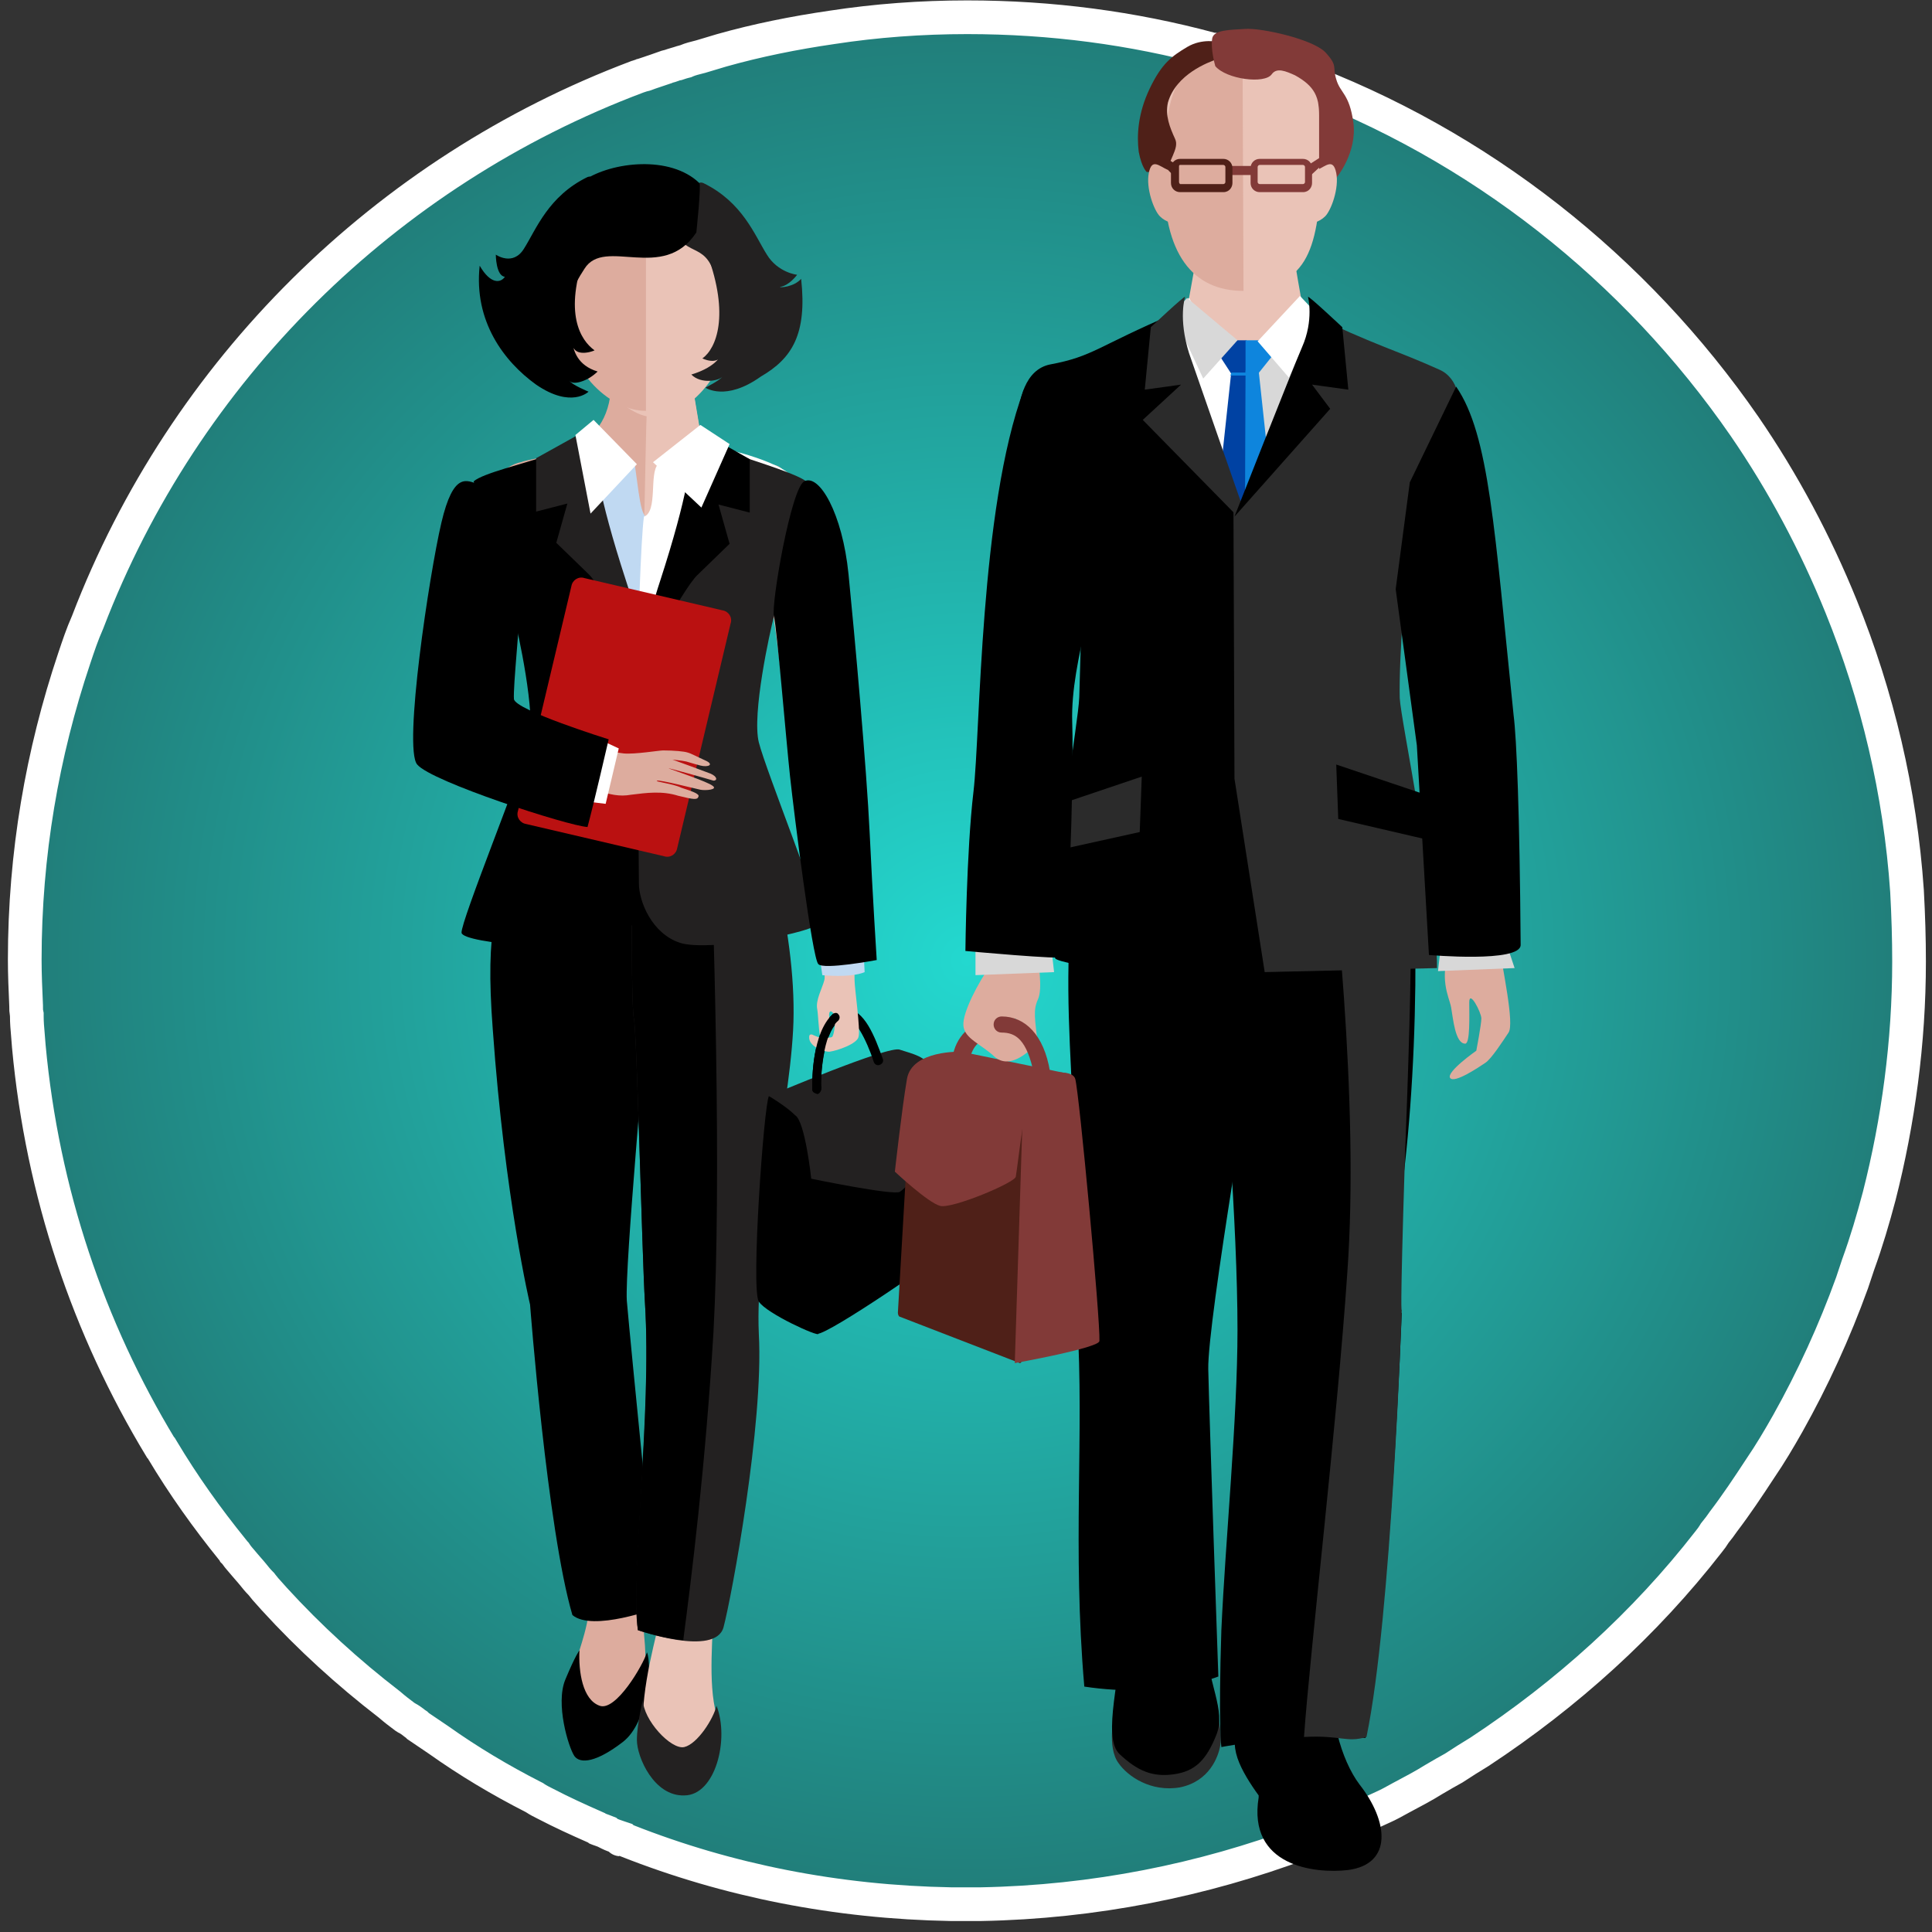 <svg width="172" height="172" viewBox="0 0 172 172" fill="none" xmlns="http://www.w3.org/2000/svg">
<rect x="0" y="0" width="172" height="172" fill="#333333" stroke="none"/>
<path d="M165.443 112.532L165.436 112.551L165.429 112.57L165.153 113.398L164.883 114.209C163.316 118.541 161.388 122.754 159.161 126.724C158.371 128.12 157.596 129.428 156.71 130.727L156.702 130.739L156.694 130.751C155.652 132.344 154.572 133.962 153.44 135.45L153.412 135.487L153.386 135.526C153.181 135.832 152.975 136.092 152.726 136.402L152.663 136.481L152.611 136.568C152.477 136.79 152.341 136.975 152.112 137.261L152.105 137.27L152.099 137.278C146.44 144.556 139.51 150.823 131.724 155.952C130.954 156.425 130.158 156.915 129.416 157.408C128.881 157.705 128.324 158.015 127.706 158.385L127.694 158.392L127.682 158.399C126.754 158.979 125.758 159.507 124.706 160.063L124.692 160.071L124.679 160.078C124.115 160.391 123.621 160.664 123.14 160.877L123.128 160.883L123.115 160.889C122.822 161.026 122.519 161.163 122.213 161.302C121.622 161.57 121.017 161.844 120.439 162.134C120.352 162.177 120.247 162.224 120.101 162.288L120.087 162.295C119.97 162.346 119.825 162.411 119.684 162.48C119.499 162.559 119.298 162.639 119.079 162.727L119.071 162.73C118.846 162.819 118.602 162.917 118.369 163.017C118.174 163.1 117.962 163.185 117.728 163.279L117.719 163.282C117.495 163.372 117.25 163.47 117.019 163.569L116.892 163.623L116.778 163.699C116.774 163.702 116.754 163.713 116.697 163.739C116.652 163.76 116.63 163.769 116.572 163.795C116.358 163.843 116.202 163.921 116.141 163.951C116.092 163.975 116.036 164.006 115.976 164.042C107.097 167.376 97.389 169.34 87.326 169.522H86.111H86.109H86.106H86.104H86.102H86.1H86.098H86.096H86.094H86.091H86.089H86.087H86.085H86.083H86.081H86.079H86.076H86.074H86.072H86.07H86.068H86.066H86.063H86.061H86.059H86.057H86.055H86.053H86.05H86.048H86.046H86.044H86.042H86.04H86.037H86.035H86.033H86.031H86.029H86.027H86.025H86.022H86.02H86.018H86.016H86.014H86.012H86.009H86.007H86.005H86.003H86.001H85.999H85.996H85.994H85.992H85.99H85.988H85.986H85.984H85.981H85.979H85.977H85.975H85.973H85.971H85.968H85.966H85.964H85.962H85.96H85.958H85.955H85.953H85.951H85.949H85.947H85.945H85.942H85.94H85.938H85.936H85.934H85.932H85.93H85.927H85.925H85.923H85.921H85.919H85.917H85.914H85.912H85.91H85.908H85.906H85.904H85.901H85.899H85.897H85.895H85.893H85.891H85.888H85.886H85.884H85.882H85.88H85.878H85.876H85.873H85.871H85.869H85.867H85.865H85.863H85.861H85.858H85.856H85.854H85.852H85.85H85.847H85.845H85.843H85.841H85.839H85.837H85.835H85.832H85.83H85.828H85.826H85.824H85.822H85.82H85.817H85.815H85.813H85.811H85.809H85.806H85.804H85.802H85.8H85.798H85.796H85.793H85.791H85.789H85.787H85.785H85.783H85.781H85.778H85.776H85.774H85.772H85.77H85.768H85.766H85.763H85.761H85.759H85.757H85.755H85.752H85.75H85.748H85.746H85.744H85.742H85.74H85.737H85.735H85.733H85.731H85.729H85.727H85.725H85.722H85.72H85.718H85.716H85.714H85.712H85.709H85.707H85.705H85.703H85.701H85.699H85.696H85.694H85.692H85.69H85.688H85.686H85.683H85.681H85.679H85.677H85.675H85.673H85.671H85.668H85.666H85.664H85.662H85.66H85.658H85.655H85.653H85.651H85.649H85.647H85.645H85.642H85.64H85.638H85.636H85.634H85.632H85.629H85.627H85.625H85.623H85.621H85.619H85.617H85.614H85.612H85.61H85.608H85.606H85.604H85.601H85.599H85.597H85.595H85.593H85.591H85.588H85.586H85.584H85.582H85.58H85.578H85.576H85.573H85.571H85.569H85.567H85.565H85.563H85.56H85.558H85.556H85.554H85.552H85.55H85.547H85.545H85.543H85.541H85.539H85.537H85.534H85.532H85.53H85.528H85.526H85.524H85.522H85.519H85.517H85.515H85.513H85.511H85.509H85.506H85.504H85.502H85.5H85.498H85.496H85.493H85.491H85.489H85.487H85.485H85.483H85.481H85.478H85.476H85.474H85.472H85.47H85.468H85.465H85.463H85.461H85.459H85.457H85.455H85.453H85.45H85.448H85.446H85.444H85.442H85.439H85.437H85.435H85.433H85.431H85.429H85.427H85.424H85.422H85.42H85.418H85.416H85.414H85.412H85.409H85.407H85.405H85.403H85.401H85.398H85.396H85.394H85.392H85.39H85.388H85.386H85.383H85.381H85.379H85.377H85.375H85.373H85.371H85.368H85.366H85.364H85.362H85.36H85.358H85.355H85.353H85.351H85.349H85.347H85.345H85.342H85.34H85.338H85.336H85.334H85.332H85.329H85.327H85.325H85.323H85.321H85.319H85.317H85.314H85.312H85.31H85.308H85.306H85.303H85.301H85.299H85.297H85.295H85.293H85.291H85.288H85.286H85.284H85.282H85.28H85.278H85.275H85.273H85.271H85.269H85.267H85.265H85.263H85.26H85.258H85.256H85.254H85.252H85.25H85.247H85.245H85.243H85.241H85.239H85.237H85.234H85.232H85.23H85.228H85.226H85.224H85.222H85.219H85.217H85.215H85.213H85.211H85.209H85.206H85.204H85.202H85.2H85.198H85.196H85.193H85.191H85.189H85.187H85.185H85.183H85.18H85.178H85.176H85.174H85.172H85.17H85.168H85.165H85.163H85.161H85.159H85.157H85.155H85.152H85.15H85.148H85.146H85.144H85.142H85.139H85.137H85.135H85.133H85.131H85.129H85.126H85.124H85.122H85.12H85.118H85.116H85.114H85.111H85.109H85.107H85.105H85.103H85.101H85.099H85.096H85.094H85.092H85.09H85.088H85.085H85.083H85.081H85.079H85.077H85.075H85.073H85.07H85.068H85.066H85.064H85.062H85.06H85.057H85.055H85.053H85.051H85.049H85.047H85.044H85.042H85.04H85.038H85.036H85.034H85.031H85.029H85.027H85.025H85.023H85.021H85.019H85.016H85.014H85.012H85.01H85.008H85.006H85.005H85.004H85.004H85.003H85.002H85.001H85.001H85H84.999H84.999H84.998H84.997H84.996H84.996H84.995H84.994H84.993H84.993H84.992H84.991H84.99H84.99H84.989H84.988H84.988H84.987H84.986H84.986H84.985H84.984H84.983H84.983H84.982H84.981H84.981H84.98H84.979H84.978H84.978H84.977H84.976H84.975H84.975H84.974H84.973H84.972H84.972H84.971H84.97H84.97H84.969H84.968H84.968H84.967H84.966H84.965H84.965H84.964H84.963H84.963H84.962H84.961H84.96H84.96H84.959H84.958H84.957H84.957H84.956H84.955H84.955H84.954H84.953H84.952H84.952H84.951H84.95H84.95H84.949H84.948H84.947H84.947H84.946H84.945H84.945H84.944H84.943H84.942H84.942H84.941H84.94H84.939H84.939H84.938H84.937H84.937H84.936H84.935H84.934H84.934H84.933H84.932H84.931H84.931H84.93H84.929H84.929H84.928H84.927H84.927H84.926H84.925H84.924H84.924H84.923H84.922H84.921H84.921H84.92H84.919H84.919H84.918H84.917H84.916H84.916H84.915H84.914H84.914H84.913H84.912H84.911H84.911H84.91H84.909H84.909H84.908H84.907H84.906H84.906H84.905H84.904H84.903H84.903H84.902H84.901H84.901H84.9H84.899H84.898H84.898H84.897H84.896H84.896H84.895H84.894H84.893H84.893H84.892H84.891H84.891H84.89H84.889H84.888H84.888H84.887H84.886H84.885H84.885H84.884H84.883H84.883H84.882H84.881H84.88H84.88H84.879H84.878H84.878H84.877H84.876H84.875H84.875H84.874H84.873H84.873H84.872H84.871H84.87H84.87H84.869H84.868H84.868H84.867H84.866H84.865H84.865H84.864H84.863H84.862H84.862H84.861H84.86H84.86H84.859H84.858H84.857H84.857H84.856H84.855H84.855H84.854H84.853H84.852H84.852H84.851H84.85H84.85H84.849H84.848H84.847H84.847H84.846H84.845H84.844H84.844H84.843H84.842H84.842H84.841H84.84H84.839H84.839H84.838H84.837H84.837H84.836H84.835H84.834H84.834H84.833H84.832H84.832H84.831H84.83H84.829H84.829H84.828H84.827H84.826H84.826H84.825H84.824H84.824H84.823H84.822H84.822H84.821H84.82H84.819H84.819H84.818H84.817H84.816H84.816H84.815H84.814H84.814H84.813H84.812H84.811H84.811H84.81H84.809H84.808H84.808H84.807H84.806H84.806H84.805H84.804H84.803H84.803H84.802H84.801H84.801H84.8H84.799H84.798H84.798H84.797H84.796H84.796H84.795H84.794H84.793H84.793H84.792H84.791H84.79H84.79H84.789H84.788H84.788H84.787H84.786H84.785H84.785H84.784H84.783H84.783H84.782H84.781H84.78H84.78H84.779H84.778H84.778H84.777H84.776H84.775H84.775H84.774H84.773H84.772H84.772H84.771H84.77H84.77H84.769H84.768H84.767H84.767H84.766H84.765H84.765H84.764H84.763H84.763H84.762H84.761H84.76H84.76H84.759H84.758H84.757H84.757H84.756H84.755H84.754H84.754H84.753H84.752H84.752H84.751H84.75H84.749H84.749H84.748H84.747H84.747H84.746H84.745H84.745H84.744H84.743H84.742H84.742H84.741H84.74H84.739H84.739H84.738H84.737H84.737H84.736H84.735H84.734H84.734H84.733H84.732H84.731H84.731H84.73H84.729H84.729H84.728H84.727H84.727H84.726H84.725H84.724H84.724H84.723H84.722H84.721H84.721H84.72H84.719H84.719H84.718H84.717H84.716H84.716H84.715H84.714H84.713H84.713H84.712H84.711H84.711H84.71H84.709H84.709H84.708H84.707H84.706H84.706H84.705H84.704H84.704H84.703H84.702H84.701H84.701H84.7H84.699H84.698H84.698H84.697H84.696H84.695H84.695H84.694H84.693H84.693H84.692H84.691H84.691H84.69H84.689H84.688H84.688H84.687H84.686H84.686H84.685H84.684H84.683H84.683H84.682H84.681H84.68H84.68H84.679H84.678H84.678H84.677H84.676H84.675H84.675H84.674H84.673H84.672H84.672H84.671H84.67H84.67H84.669H84.668H84.668H84.667H84.666H84.665H84.665H84.664H84.663H84.662H84.662H84.661H84.66H84.66H84.659H84.658H84.657H84.657H84.656H84.655H84.654H84.654H84.653H84.652H84.652H84.651C74.475 169.34 64.793 167.418 55.838 163.883L55.774 163.851C55.693 163.811 55.619 163.782 55.562 163.761C55.554 163.758 55.546 163.755 55.539 163.753L55.484 163.698L55.148 163.586C54.767 163.459 54.498 163.367 54.239 163.238L54.088 163.162L54.043 163.117L53.757 163.003C53.643 162.957 53.536 162.92 53.456 162.893C53.435 162.886 53.416 162.879 53.4 162.874C53.343 162.854 53.305 162.841 53.266 162.827C53.24 162.817 53.222 162.81 53.212 162.806L53.102 162.724L52.944 162.654C51.42 161.984 49.982 161.325 48.613 160.611L48.602 160.606L48.59 160.6C48.212 160.411 47.925 160.266 47.646 160.08L47.574 160.031L47.496 159.992C44.546 158.488 41.724 156.807 39.026 154.89L39.017 154.884C38.696 154.66 38.362 154.437 38.044 154.225L38.037 154.221C37.751 154.03 37.478 153.848 37.218 153.668C37.209 153.659 37.2 153.65 37.191 153.641L37.086 153.536L36.963 153.454C36.963 153.454 36.96 153.452 36.95 153.445C36.941 153.438 36.928 153.429 36.911 153.415C36.905 153.41 36.797 153.326 36.761 153.298C36.641 153.206 36.452 153.066 36.211 152.943C36.207 152.94 36.202 152.937 36.195 152.932L36.188 152.928C36.156 152.906 36.1 152.869 36.026 152.826C35.562 152.478 35.141 152.158 34.724 151.794L34.689 151.763L34.651 151.734C30.978 148.906 27.548 145.78 24.421 142.357C24.24 142.147 24.087 141.979 23.947 141.825C23.724 141.581 23.537 141.376 23.331 141.102L23.267 141.017L23.192 140.941C22.952 140.702 22.755 140.457 22.505 140.145C22.357 139.961 22.212 139.798 22.094 139.665L22.086 139.656C21.96 139.514 21.863 139.404 21.768 139.286C21.661 139.153 21.533 139.006 21.431 138.888C21.396 138.848 21.363 138.81 21.336 138.779C21.21 138.632 21.119 138.517 21.046 138.409L20.964 138.286L20.859 138.181C20.854 138.176 20.85 138.172 20.847 138.169L20.822 138.118L20.719 137.991C18.423 135.154 16.317 132.206 14.456 129.086L14.36 128.926L14.294 128.86C7.897 118.295 3.77 106.182 2.567 93.17C2.543 92.813 2.514 92.483 2.487 92.168C2.434 91.569 2.387 91.028 2.387 90.467V90.319L2.358 90.173C2.331 90.036 2.326 89.877 2.326 89.547V89.513L2.324 89.479C2.263 88.126 2.203 86.747 2.203 85.437C2.203 76.035 3.771 67.054 6.607 58.613L6.608 58.61C6.98 57.496 7.327 56.46 7.784 55.432L7.8 55.396L7.814 55.359C16.378 33.001 34.295 15.278 56.737 6.839L56.81 6.811L56.879 6.776C56.878 6.777 56.911 6.761 57.009 6.734C57.055 6.722 57.105 6.709 57.167 6.694C57.183 6.69 57.202 6.685 57.223 6.68C57.27 6.669 57.325 6.656 57.371 6.644L57.426 6.63L57.481 6.612C57.615 6.568 57.727 6.523 57.802 6.493L57.809 6.49C57.888 6.459 57.927 6.443 57.972 6.428L57.499 5.008L57.972 6.428L58.341 6.306L58.353 6.301L58.366 6.297L59.307 5.965C59.566 5.909 59.788 5.828 59.92 5.78C59.928 5.777 59.937 5.774 59.945 5.771C60.132 5.703 60.174 5.692 60.201 5.687L60.317 5.668L60.428 5.631C60.611 5.57 60.747 5.525 60.932 5.479L61.048 5.45L61.159 5.402C61.458 5.274 61.826 5.179 62.344 5.049L62.378 5.041L62.411 5.031L64.242 4.482C67.418 3.585 70.725 2.923 74.047 2.44L74.059 2.438C77.971 1.837 82.009 1.536 86.111 1.536C93.594 1.536 100.831 2.5 107.763 4.368L107.955 4.419H107.972C108.221 4.519 108.442 4.538 108.561 4.541C108.629 4.557 108.707 4.578 108.809 4.607C108.825 4.611 108.842 4.616 108.861 4.622C108.96 4.651 109.097 4.69 109.243 4.725C109.356 4.765 109.452 4.79 109.514 4.804L109.625 4.915L110.07 5.004C110.142 5.018 110.228 5.042 110.394 5.092L110.413 5.098C110.544 5.137 110.734 5.194 110.939 5.238C110.967 5.247 111.016 5.264 111.127 5.305L111.146 5.312C111.245 5.35 111.411 5.412 111.594 5.462C111.836 5.542 112.053 5.611 112.257 5.675C112.727 5.824 113.125 5.95 113.58 6.138C113.895 6.278 114.219 6.397 114.493 6.498L114.512 6.505C114.812 6.615 115.057 6.706 115.281 6.805L115.326 6.825L115.371 6.842C131.712 12.867 145.587 23.896 155.303 37.945C158.738 42.943 161.634 48.367 163.927 54.035L163.927 54.035C167.122 61.928 169.172 70.481 169.776 79.332C169.897 81.575 169.957 83.569 169.957 85.621C169.957 92.785 168.993 99.836 167.304 106.47C166.758 108.529 166.158 110.566 165.443 112.532ZM55.228 163.755H55.227C55.208 163.755 55.211 163.754 55.228 163.755Z" fill="url(#paint0_radial)" stroke="white" stroke-width="3"/>
<path d="M52.125 140.283C53.022 142.347 52.125 145.218 51.587 146.922C50.959 148.716 50.6 153.112 52.933 153.381C56.611 153.83 57.688 150.331 57.418 146.474C57.149 142.616 56.521 139.655 56.521 139.655L52.125 140.283Z" fill="#DDAC9E"/>
<path d="M51.587 146.922C51.497 148.806 51.856 151.318 53.381 151.856C54.817 152.394 57.239 148.268 57.598 147.101C58.046 148.178 57.777 153.292 55.445 155.086C53.112 156.88 51.677 157.06 51.139 156.342C50.6 155.534 49.434 151.677 50.331 149.524C51.228 147.37 51.587 146.922 51.587 146.922Z" fill="black"/>
<path d="M45.666 76.228C44.32 80.265 43.154 82.328 43.871 91.658C44.948 106.73 47.191 116.15 47.191 116.15C47.191 116.15 48.716 136.156 50.959 143.782C52.753 145.307 58.495 143.154 58.495 143.154C58.495 143.154 56.162 120.008 55.803 115.791C55.624 112.562 57.508 92.645 57.508 90.851C57.508 89.057 57.777 75.331 57.777 75.331L45.666 76.228Z" fill="black"/>
<path d="M63.519 142.975C63.519 145.307 62.981 149.793 63.788 152.664C64.057 153.651 63.071 156.342 60.917 156.252C58.675 156.252 57.149 154.189 57.239 152.574C57.419 148.537 58.854 144.32 59.123 142.257C59.303 140.373 63.519 142.975 63.519 142.975Z" fill="#EAC3B7"/>
<path d="M65.223 67.436C68.184 72.639 71.055 83.674 70.606 91.748C70.157 99.823 67.197 110.678 67.556 118.752C68.004 126.737 65.133 142.167 64.416 144.859C63.698 147.55 56.79 145.128 56.79 145.128C56.162 140.194 58.046 126.019 57.418 115.971C57.149 111.396 56.7 91.748 56.431 90.672C56.072 89.057 56.342 67.346 56.342 67.346L65.223 67.436Z" fill="#232121"/>
<path d="M57.239 151.318C57.239 153.112 59.751 155.804 60.917 155.535C62.084 155.266 63.519 153.023 63.788 151.856C64.954 154.817 63.698 159.841 60.917 159.841C58.226 159.931 56.701 156.432 56.701 154.907C56.701 153.471 57.239 151.318 57.239 151.318Z" fill="#232121"/>
<path d="M56.431 90.672C56.7 91.748 57.149 111.396 57.418 115.971C58.046 126.109 56.072 140.283 56.79 145.128C56.79 145.128 58.854 145.846 60.827 146.025C61.545 140.552 62.801 130.594 63.519 118.573C64.236 105.295 63.608 82.328 62.98 67.436L56.431 67.346C56.342 67.346 56.072 89.057 56.431 90.672Z" fill="black"/>
<path d="M82.897 95.157C82.897 95.157 85.499 110.229 84.691 111.037C83.884 111.844 73.836 118.752 72.759 118.752C71.683 118.752 70.337 98.387 70.337 98.387L82.897 95.157Z" fill="black"/>
<path d="M68.453 97.58C68.005 98.387 66.838 114.805 67.556 115.881C68.274 116.958 72.849 119.021 72.849 118.752C73.118 117.047 71.324 98.566 71.324 98.566L68.453 97.58Z" fill="black"/>
<path d="M68.453 97.579C68.453 97.579 79.219 93.004 80.116 93.453C81.192 93.811 82.628 94.081 82.897 95.247C83.794 97.31 84.422 100.181 83.974 101.078C83.525 101.975 81.192 105.384 80.116 106.102C79.578 106.461 72.221 104.936 72.221 104.936C72.221 104.936 71.683 99.822 70.786 99.284C69.978 98.477 68.453 97.579 68.453 97.579Z" fill="#232121"/>
<path d="M72.311 96.951C72.311 96.951 72.311 96.862 72.311 96.772C72.311 96.054 72.311 92.017 74.105 90.313C74.464 89.954 74.912 89.774 75.271 89.774C76.976 89.864 77.873 92.286 78.591 94.26C78.68 94.439 78.591 94.709 78.321 94.798C78.142 94.888 77.873 94.798 77.783 94.529C77.155 92.555 75.989 90.402 75.271 90.582C75.092 90.582 74.912 90.672 74.643 90.941C73.208 92.107 73.028 96.234 73.118 96.862V96.951C73.118 97.131 72.939 97.4 72.759 97.4C72.49 97.31 72.311 97.221 72.311 96.951Z" fill="black"/>
<path d="M76.079 87.263C76.079 86.993 76.079 86.096 75.989 85.02C76.168 76.317 74.105 64.206 74.105 64.206C73.926 52.812 73.567 45.905 70.786 43.034C69.35 41.509 69.709 41.509 68.184 41.239C66.928 40.701 63.788 40.881 62.263 38.099C61.904 36.036 61.455 33.255 61.455 32.806L58.764 32.627L55.983 32.806C55.983 33.614 55.265 39.983 55.265 39.983L56.611 54.876C56.611 59.72 58.674 57.567 59.392 57.747C60.468 58.016 64.865 53.71 65.403 52.454C66.3 50.031 67.287 51.826 68.094 52.005C68.902 52.095 70.068 65.641 70.158 66.269C70.158 66.269 71.593 77.663 72.49 81.969L72.67 82.867C72.939 85.289 73.567 86.545 73.387 87.263C73.208 87.98 72.58 89.057 72.759 89.864C72.849 90.403 72.849 91.389 73.028 92.376C72.67 92.287 72.311 92.107 72.311 92.107C72.311 92.107 72.042 92.017 72.042 92.287C71.952 93.094 73.208 93.632 73.836 93.632C74.553 93.543 76.348 92.915 76.438 92.287C76.617 91.659 76.079 87.98 76.079 87.263ZM74.105 92.287C74.015 92.376 73.836 92.376 73.656 92.376C73.836 91.838 73.926 91.031 73.836 90.672C73.746 90.044 73.926 89.864 74.195 90.223C74.464 90.672 74.284 92.017 74.105 92.287Z" fill="#EAC3B7"/>
<path d="M72.939 84.93L73.208 86.814C73.208 86.814 75.72 87.083 76.976 86.545C76.886 84.751 76.886 84.751 76.886 84.751L72.939 84.93Z" fill="#C0D9F2"/>
<path d="M58.136 44.738L54.189 38.996C54.189 38.996 54.996 31.819 54.996 30.832L58.136 30.653L61.187 30.832C61.187 31.819 62.532 39.535 62.532 39.535L58.495 43.931L58.136 44.738Z" fill="#EAC3B7"/>
<path d="M52.125 69.23C46.563 69.409 37.053 66.987 37.053 65.282C37.053 61.784 39.565 48.416 41.718 45.366C42.974 43.572 44.769 41.419 46.383 41.15C47.909 40.522 53.83 40.701 54.368 34.87C54.368 34.87 57.777 35.677 57.598 36.664C57.418 37.651 57.418 58.554 56.342 58.823C55.265 59.092 47.37 55.952 46.832 54.517C45.845 52.005 47.191 52.992 46.383 53.081C45.576 53.171 43.513 62.322 43.243 62.95C42.974 63.578 53.202 66.18 54.368 66L52.125 69.23Z" fill="#DDAC9E"/>
<path d="M50.509 27.244C51.227 32.537 55.533 37.112 58.045 37.112C60.916 37.112 64.594 34.152 65.671 27.423C66.568 21.861 65.133 16.299 58.135 16.299C51.676 16.299 49.792 21.681 50.509 27.244Z" fill="#EAC3B7"/>
<path d="M51.904 22.066H51.966C53.396 21.693 55.324 21.569 56.257 21.569C56.444 21.569 56.568 21.444 56.568 21.258C56.568 21.071 56.444 20.947 56.257 20.947C55.262 20.947 53.272 21.133 51.841 21.506C51.655 21.569 51.593 21.693 51.655 21.88C51.655 22.004 51.779 22.066 51.904 22.066Z" fill="#431E41"/>
<path d="M65.151 21.941C65.276 21.941 65.4 21.817 65.462 21.692C65.525 21.506 65.4 21.381 65.214 21.319C63.783 20.946 62.29 20.822 60.735 20.884C60.549 20.884 60.424 21.008 60.424 21.195C60.424 21.381 60.549 21.506 60.735 21.506C62.166 21.444 63.596 21.568 65.027 21.941C65.089 21.941 65.151 21.941 65.151 21.941Z" fill="#431E41"/>
<path d="M49.792 26.796C49.344 21.233 50.959 15.851 57.508 15.761V36.574H57.418C54.816 36.574 50.42 33.793 49.792 26.796Z" fill="#DDAC9E"/>
<path d="M59.93 20.516C61.276 23.028 62.98 21.413 63.788 25.091C64.057 26.347 64.775 29.128 63.878 31.102C62.711 33.704 66.21 26.168 66.21 26.168C66.21 26.168 68.184 19.888 63.608 16.927C61.186 15.402 60.289 16.927 60.289 17.376C60.289 17.645 59.93 20.516 59.93 20.516Z" fill="#232121"/>
<path d="M51.766 39.535C52.574 41.15 55.444 40.343 56.521 41.419C57.059 45.277 57.059 46.264 58.226 46.353C58.854 50.211 59.482 80.265 59.482 80.265L43.513 81.88C43.513 81.88 46.114 69.499 47.281 67.077C48.537 64.655 46.922 55.773 45.397 53.979C45.397 53.979 46.922 45.456 42.436 43.213C46.114 42.227 51.766 39.535 51.766 39.535Z" fill="#C0D9F2"/>
<path d="M64.237 39.894C63.16 42.137 59.661 40.343 58.584 41.33C57.777 42.137 58.584 45.546 57.328 45.995C56.79 49.763 56.252 79.368 56.252 79.368L70.696 81.521C70.696 81.521 69.171 71.294 67.466 67.705C65.492 63.668 66.659 55.953 68.274 53.889C68.274 53.889 66.569 49.404 70.875 42.944C70.247 41.15 64.237 39.894 64.237 39.894Z" fill="white"/>
<path d="M52.125 22.489C50.152 27.872 51.677 30.294 52.933 31.191C52.574 31.371 50.959 31.819 50.959 30.474C51.049 31.191 51.408 32.537 53.202 33.075C52.305 33.972 50.959 34.331 50.69 33.883C50.869 34.242 52.395 34.87 52.395 34.87C52.395 34.87 50.869 36.395 47.729 34.242C44.858 32.178 42.167 28.59 42.705 23.655C43.692 25.36 44.589 25.181 44.948 24.642C44.141 24.553 44.141 22.669 44.141 22.669C44.141 22.669 45.666 23.745 46.653 22.13C47.729 20.426 48.806 17.465 52.305 15.761C53.83 15.133 52.125 22.489 52.125 22.489Z" fill="black"/>
<path d="M62.98 22.669C64.954 28.052 63.788 31.012 62.532 31.909C62.891 32.089 64.236 32.537 64.326 31.192C64.236 31.909 63.339 32.806 61.545 33.345C62.442 34.242 64.057 33.883 64.326 33.524C64.057 33.883 62.801 34.511 62.801 34.511C62.801 34.511 64.595 35.767 67.735 33.524C70.516 31.909 71.862 29.756 71.324 24.822C70.696 25.54 69.44 25.629 69.44 25.54C70.247 25.45 70.965 24.463 70.965 24.463C70.965 24.463 69.26 24.284 68.273 22.669C67.197 20.964 66.12 18.004 62.621 16.299C61.007 15.581 62.98 22.669 62.98 22.669Z" fill="#232121"/>
<path d="M61.993 20.695C59.033 25.181 53.83 21.054 52.035 23.925C51.138 25.271 49.344 28.5 50.6 31.551C51.318 33.435 48.895 26.527 48.895 26.527C48.895 26.527 46.563 19.619 52.035 16.03C54.458 14.415 59.661 13.787 62.263 16.299C62.442 16.479 61.993 20.695 61.993 20.695Z" fill="black"/>
<path d="M49.434 40.342C46.473 41.329 42.974 42.137 42.167 42.854C42.167 42.854 45.397 53.53 45.755 54.876C46.114 56.222 47.729 63.578 47.101 66.09C46.473 68.602 41.001 82.059 41.09 83.046C41.27 84.033 51.587 84.751 54.009 83.943C56.521 83.136 57.688 80.265 57.688 78.65C57.688 76.945 57.867 58.554 57.867 58.554C57.867 58.554 53.022 46.802 52.035 45.097C50.959 43.303 49.434 40.342 49.434 40.342Z" fill="black"/>
<path d="M51.767 38.548L47.73 40.791V45.546L50.511 44.828L49.524 48.327C49.524 48.327 49.165 47.968 52.395 51.108C53.651 52.274 57.957 60.349 57.957 60.349C57.957 60.349 56.88 55.145 55.714 51.646C54.458 47.789 53.74 45.008 53.381 43.213C52.933 41.15 51.767 38.548 51.767 38.548Z" fill="#232121"/>
<path d="M52.843 37.382L56.701 41.329L52.574 45.725L51.228 38.727L52.843 37.382Z" fill="white"/>
<path d="M65.134 40.342C68.094 41.329 70.965 42.226 71.773 42.854C71.773 42.854 69.171 53.53 68.902 54.876C68.543 56.222 66.928 63.578 67.556 66.09C68.184 68.602 73.208 81.072 73.028 82.059C72.849 83.046 63.07 84.751 60.558 83.943C58.046 83.136 56.88 80.265 56.88 78.65C56.88 77.035 56.701 58.554 56.701 58.554C56.701 58.554 61.545 46.802 62.532 45.097C63.519 43.392 65.134 40.342 65.134 40.342Z" fill="#232121"/>
<path d="M62.801 38.638L66.748 40.88V45.635L63.967 44.918L64.954 48.416C64.954 48.416 65.313 48.058 62.083 51.198C60.827 52.364 56.521 60.438 56.521 60.438C56.521 60.438 57.598 55.235 58.764 51.736C60.02 47.878 60.737 45.097 61.096 43.303C61.545 41.239 62.801 38.638 62.801 38.638Z" fill="black"/>
<path d="M58.136 41.15L62.353 37.83L64.954 39.535L62.443 45.187L58.136 41.15Z" fill="white"/>
<path d="M60.289 75.51C60.2 76.048 59.661 76.407 59.123 76.228L46.832 73.357C46.294 73.267 45.935 72.729 46.114 72.191L50.869 52.184C50.959 51.646 51.497 51.287 52.036 51.467L64.326 54.338C64.865 54.427 65.224 54.966 65.044 55.504L60.289 75.51Z" fill="#BA1111"/>
<path d="M44.858 68.961C44.948 69.051 52.933 70.217 53.022 70.307C54.278 70.755 55.175 70.935 56.162 70.755C57.598 70.576 58.943 70.396 60.379 70.845C61.814 71.204 62.083 71.204 62.173 70.935C62.352 70.665 61.455 70.396 60.648 70.127C59.93 69.768 58.226 69.589 58.495 69.499C58.764 69.409 61.904 70.217 62.352 70.307C62.801 70.396 63.967 70.307 63.429 69.948C62.98 69.589 60.02 68.602 59.571 68.423C59.123 68.243 63.25 69.409 63.519 69.499C63.878 69.499 63.878 69.14 63.25 68.871C62.801 68.692 60.11 67.705 59.841 67.615C59.661 67.615 60.738 67.705 61.097 67.795C61.724 67.974 61.994 68.064 62.352 68.153C63.07 68.333 63.608 68.064 62.801 67.705C61.994 67.346 61.545 67.077 61.186 66.987C60.917 66.897 60.02 66.808 59.033 66.808C58.674 66.808 56.521 67.167 55.534 67.077C52.215 66.718 45.755 64.385 45.397 64.385L44.858 68.961Z" fill="#DDAC9E"/>
<path d="M53.74 66.001L55.086 66.629L53.92 71.563L51.677 71.294L53.471 66.539L53.74 66.001Z" fill="white"/>
<path d="M42.616 43.123C41.539 42.765 40.373 41.957 39.296 46.533C38.22 51.108 35.887 66.629 37.143 68.064C38.399 69.589 50.6 73.536 52.305 73.626C52.843 71.652 54.189 65.821 54.189 65.821C54.189 65.821 45.845 63.219 45.755 62.233C45.666 61.246 46.294 55.145 46.294 53.889C46.294 52.633 42.616 43.123 42.616 43.123Z" fill="black"/>
<path d="M71.593 42.854C72.939 42.137 75.002 45.725 75.54 51.108C76.079 56.491 77.155 68.423 77.424 74.164C77.694 79.906 78.052 85.468 78.052 85.468C78.052 85.468 73.298 86.365 72.849 85.827C72.311 85.289 70.696 72.46 70.337 69.141C69.978 65.821 69.171 55.953 68.902 54.876C68.632 53.8 70.427 43.482 71.593 42.854Z" fill="black"/>
<path d="M72.311 96.952C72.311 96.952 72.311 96.862 72.311 96.772C72.311 96.055 72.311 92.017 74.105 90.313C74.284 90.133 74.553 90.133 74.643 90.313C74.823 90.492 74.733 90.761 74.643 90.851C73.208 92.017 73.028 96.144 73.118 96.772V96.862C73.118 97.041 72.939 97.311 72.759 97.311C72.49 97.311 72.311 97.221 72.311 96.952Z" fill="black"/>
<path d="M99.225 152.574C99.225 152.574 98.507 155.535 99.583 156.97C100.391 158.136 102.454 159.572 105.056 159.123C107.658 158.585 108.465 156.432 108.645 155.355C108.824 154.279 108.375 152.574 108.375 152.574H99.225Z" fill="#2B2B2B"/>
<path d="M99.942 144.679C99.853 149.075 98.058 154.637 99.673 156.163C101.288 157.688 102.634 158.226 104.518 157.957C106.402 157.688 107.389 156.701 108.286 154.458C109.183 152.215 107.478 149.883 107.299 145.845C107.119 141.808 99.942 144.679 99.942 144.679Z" fill="black"/>
<path d="M85.408 95.067C84.96 94.978 84.691 94.619 84.78 94.26C85.049 92.196 86.485 91.12 87.92 90.671C88.279 90.582 88.728 90.761 88.907 91.12C88.997 91.479 88.817 91.927 88.459 92.107C87.292 92.555 86.575 93.004 86.305 94.439C86.216 94.798 85.947 95.067 85.588 95.067C85.498 95.067 85.498 95.067 85.408 95.067Z" fill="#823A38"/>
<path d="M124.345 67.884C126.229 72.549 126.587 90.313 125.062 103.77C123.448 117.944 124.793 116.868 124.793 116.868C124.793 116.868 123.806 143.961 121.564 154.727C116.27 154.099 108.734 155.534 108.734 155.534C108.734 155.534 108.465 153.65 108.734 145.128C109.093 137.143 110.17 126.288 110.17 118.393C110.17 108.973 109.004 94.798 108.376 87.531C107.748 80.265 108.914 67.346 108.914 67.346L124.345 67.884Z" fill="black"/>
<path d="M121.025 158.854C119.41 156.701 118.154 152.484 118.782 148.626L112.323 148.806C112.323 148.806 112.413 149.254 112.413 150.062L111.336 149.434C110.708 152.843 109.362 154.099 110.17 156.521C110.529 157.598 111.336 158.854 112.054 159.841C112.054 159.93 112.054 160.02 112.054 160.02C111.067 166.121 116.988 166.838 120.038 166.479C123.986 165.941 123.627 162.173 121.025 158.854Z" fill="black"/>
<path d="M96.533 73.805C93.483 87.442 96.354 96.772 95.905 117.496C96.533 127.813 95.457 137.771 96.533 150.152C103.621 151.228 108.465 149.254 108.465 149.254C108.465 149.254 107.658 126.108 107.568 121.892C107.478 117.675 111.964 91.658 111.964 91.658L112.861 67.166L96.533 73.805Z" fill="black"/>
<path d="M121.653 154.637C123.896 143.872 124.793 116.599 124.793 116.599C124.793 116.599 124.614 117.765 125.062 103.501C125.69 86.993 126.139 72.28 124.344 67.615L117.526 67.346C118.872 78.381 121.025 98.207 119.949 113.279C119.051 126.557 116.629 147.012 116.091 154.637C119.41 154.458 119.859 155.176 121.653 154.637Z" fill="#2B2B2B"/>
<path d="M111.156 34.511L104.787 32.088C104.787 32.088 106.581 23.027 106.581 22.13L110.887 21.771L115.104 21.951C115.104 22.848 116.629 30.832 116.629 30.832L111.156 34.511Z" fill="#EAC3B7"/>
<path d="M115.911 26.616C115.373 27.333 112.502 31.55 110.797 31.37C109.182 31.191 106.401 27.782 105.863 26.526C105.415 26.974 103.71 28.32 103.71 28.32L111.066 45.366L117.885 28.948L115.911 26.616Z" fill="#D8D8D8"/>
<path d="M105.863 26.526C106.401 27.692 109.182 30.742 110.797 30.922C110.887 30.922 110.977 45.366 110.977 45.366L103.71 28.41C103.71 28.32 105.415 26.974 105.863 26.526Z" fill="white"/>
<path d="M109.721 33.434H110.977V30.294H108.555V31.64L109.721 33.434Z" fill="#0042A3"/>
<path d="M109.631 32.985L107.478 52.992L110.797 55.593H110.887L111.067 32.985H109.631Z" fill="#0042A3"/>
<path d="M111.874 33.434H110.887V30.294H113.309V31.64L111.874 33.434Z" fill="#0E85DD"/>
<path d="M112.053 32.985L114.206 52.992L110.797 55.593L110.887 32.985H112.053Z" fill="#0E85DD"/>
<path d="M109.542 33.434H112.053V33.165H109.631L109.542 33.434Z" fill="#0E85DD"/>
<path d="M103.531 15.581C104.248 20.964 107.747 25.809 110.349 25.809C116.27 25.719 117.346 22.489 117.616 15.492C117.885 9.66 117.795 4.277 110.708 4.277C104.069 4.188 102.813 9.929 103.531 15.581Z" fill="#EAC3B7"/>
<path d="M103.619 15.492C103.709 9.929 103.978 4.277 110.617 4.277L110.706 25.898C106.221 25.898 103.529 22.669 103.619 15.492Z" fill="#DDAC9E"/>
<path d="M116.001 17.106H112.143C111.695 17.106 111.336 16.747 111.336 16.299V14.953C111.336 14.504 111.695 14.146 112.143 14.146H116.001C116.45 14.146 116.808 14.504 116.808 14.953V16.299C116.808 16.657 116.539 17.106 116.001 17.106ZM116.18 14.863C116.18 14.774 116.091 14.684 116.001 14.684H112.143C112.054 14.684 111.964 14.774 111.964 14.863V16.209C111.964 16.299 112.054 16.388 112.143 16.388H116.001C116.091 16.388 116.18 16.299 116.18 16.209V14.863Z" fill="#823A38"/>
<path d="M111.785 14.774H109.452V15.581H111.785V14.774Z" fill="#823A38"/>
<path d="M117.885 14.505L116.629 15.671V14.594L117.885 13.787V14.505Z" fill="#823A38"/>
<path d="M108.913 17.106H105.055C104.606 17.106 104.248 16.747 104.248 16.298V14.953C104.248 14.504 104.606 14.145 105.055 14.145H108.913C109.361 14.145 109.72 14.504 109.72 14.953V16.298C109.72 16.657 109.451 17.106 108.913 17.106ZM109.092 14.863C109.092 14.773 109.002 14.684 108.913 14.684H105.055C104.965 14.684 104.965 14.773 104.965 14.863V16.209C104.965 16.298 105.055 16.388 105.055 16.388H108.913C109.002 16.388 109.092 16.298 109.092 16.209V14.863Z" fill="#4F2018"/>
<path d="M104.518 14.505L103.262 13.788V14.416L104.518 15.672V14.505Z" fill="#4F2018"/>
<path d="M103.89 15.671C103.89 14.325 105.056 13.248 104.607 12.351C104.159 11.364 103.71 10.288 103.979 9.122C104.697 6.61 107.568 5.533 108.375 5.264C109.183 4.995 108.465 3.739 108.465 3.739C108.465 3.739 107.03 3.38 105.684 4.187C104.338 4.995 103.441 5.623 102.364 7.866C101.288 10.109 101.198 12.082 101.378 13.518C101.647 14.953 102.095 15.312 102.095 15.312H103.262L103.89 15.671Z" fill="#4F2018"/>
<path d="M108.196 5.892C109.183 7.058 112.592 7.507 113.22 6.61C113.668 5.982 114.476 6.341 115.283 6.699C117.077 7.686 117.436 8.66 117.436 10.275C117.436 11.8 117.436 15.402 117.436 15.402L118.961 15.85C118.961 15.85 120.845 13.607 120.487 10.916C120.128 8.314 119.32 8.314 118.961 7.058C118.603 5.892 119.141 5.892 117.975 4.636C116.808 3.47 112.323 2.483 110.887 2.573C109.452 2.662 108.106 2.662 107.927 3.38C107.747 4.367 108.196 5.892 108.196 5.892Z" fill="#823A38"/>
<path d="M117.257 15.132C118.064 14.773 118.692 14.056 118.961 15.401C119.231 16.747 118.513 18.721 117.975 19.259C117.436 19.797 116.629 19.977 116.629 19.708C116.539 19.439 117.257 15.132 117.257 15.132Z" fill="#EAC3B7"/>
<path d="M103.979 15.132C103.172 14.773 102.544 14.056 102.275 15.401C102.006 16.747 102.723 18.721 103.262 19.259C103.8 19.797 104.607 19.977 104.607 19.708C104.697 19.439 103.979 15.132 103.979 15.132Z" fill="#DDAC9E"/>
<path d="M107.388 87.621C107.388 87.621 93.931 85.917 93.931 85.289C93.931 74.882 95.995 64.565 96.084 62.053C96.174 58.733 96.533 49.044 95.995 47.699C95.546 46.263 90.881 42.944 90.881 42.944C90.881 42.944 89.087 33.344 93.483 32.447C97.34 31.73 97.699 30.832 104.428 27.962L105.145 30.204C105.145 30.384 105.235 30.474 105.235 30.563C105.325 32.806 105.684 35.408 106.85 37.74C108.016 40.073 108.913 43.213 109.99 44.559C111.067 46.353 112.502 45.994 112.502 45.994L112.592 53.081L111.605 71.921L107.837 87.352L107.388 87.621Z" fill="black"/>
<path d="M112.592 86.544L109.901 69.32L109.811 45.456C109.811 45.456 114.297 40.252 116.629 30.384L116.45 27.872C122.371 30.743 124.345 31.191 128.113 32.896C129.997 33.703 129.907 36.036 129.907 36.036C129.907 36.036 126.049 47.34 125.601 48.685C125.152 50.121 124.524 58.823 124.614 62.142C124.703 64.116 127.933 79.457 127.933 86.186L112.592 86.544Z" fill="#2B2B2B"/>
<path d="M110.17 30.294L107.119 33.703L105.146 29.486L104.607 27.692L105.684 26.526L110.17 30.294Z" fill="#D8D8D8"/>
<path d="M111.964 30.384L114.745 33.614L117.257 27.962L115.732 26.347L111.964 30.384Z" fill="white"/>
<path d="M105.504 26.436C105.504 26.257 102.454 29.128 102.454 29.128L101.916 34.69L105.145 34.242L101.736 37.382L111.336 47.16C111.336 47.16 106.76 34.062 105.863 31.46C104.876 28.32 105.504 26.436 105.504 26.436Z" fill="#2B2B2B"/>
<path d="M116.449 26.436C116.449 26.257 119.5 29.128 119.5 29.128L120.038 34.69L116.808 34.242L118.423 36.395L109.9 45.994C109.9 45.994 114.835 33.434 115.911 30.922C116.988 28.5 116.449 26.436 116.449 26.436Z" fill="black"/>
<path d="M118.961 68.064L126.677 70.665L126.856 74.702L119.141 72.908L118.961 68.064Z" fill="black"/>
<path d="M101.647 69.14L93.931 71.742L93.752 75.779L101.467 74.074L101.647 69.14Z" fill="#2B2B2B"/>
<path d="M90.971 120.994C90.971 121.264 90.881 121.353 90.791 121.353L80.115 117.226C80.026 117.226 79.936 117.047 79.936 116.868L81.192 95.157C81.192 94.978 82.448 94.619 81.91 94.619L91.689 95.695C91.778 95.695 91.868 95.875 91.868 96.054L90.971 120.994Z" fill="#4F2018"/>
<path d="M90.343 121.353C90.343 121.353 97.879 120.008 97.879 119.38C97.968 117.585 96.084 97.31 95.726 96.054C95.367 94.798 91.15 95.964 91.15 95.964L90.343 121.353Z" fill="#823A38"/>
<path d="M95.187 95.606L85.588 93.632C85.588 93.632 81.192 93.453 80.744 96.054C80.295 98.656 79.667 104.308 79.667 104.308C79.667 104.308 82.627 107.089 83.704 107.358C84.781 107.627 90.343 105.295 90.433 104.757C90.702 103.142 91.24 97.49 92.047 96.503C93.214 95.247 95.187 95.606 95.187 95.606Z" fill="#823A38"/>
<path d="M88.19 85.917C87.113 87.442 85.678 90.133 85.768 91.3C85.857 92.466 87.293 92.915 88.549 94.081C89.894 95.247 91.509 93.632 91.958 93.273C92.406 92.915 91.689 93.184 91.24 92.107C90.792 90.941 88.908 92.017 88.997 91.479C89.087 91.031 90.433 90.672 90.433 90.672C90.433 90.672 90.881 92.735 91.42 93.184C91.868 93.632 92.586 94.44 92.406 93.094C92.137 90.672 91.958 89.954 92.406 88.967C92.855 87.98 92.406 85.737 92.406 84.751C92.406 83.764 91.958 81.88 91.958 81.88L88.19 81.611V85.917Z" fill="#DDAC9E"/>
<path d="M86.844 82.777V86.814L93.842 86.545L93.393 82.597L86.844 82.777Z" fill="#D8D8D8"/>
<path d="M133.405 83.763C133.763 86.275 134.84 91.12 134.302 91.927C133.763 92.735 132.777 94.26 132.238 94.619C131.7 94.978 129.457 96.503 129.098 95.964C128.739 95.426 131.431 93.542 131.431 93.542C131.431 93.542 131.879 91.21 131.879 90.671C131.879 90.133 130.803 88.07 130.803 89.236C130.803 90.402 130.893 92.914 130.444 92.914C129.547 92.914 129.367 90.671 129.188 89.684C129.009 88.698 128.022 87.172 129.188 84.032L129.367 82.328L132.777 81.162L133.405 83.763Z" fill="#DDAC9E"/>
<path d="M133.495 82.147L134.841 86.185L128.022 86.454L128.471 82.506L133.495 82.147Z" fill="#D8D8D8"/>
<path d="M91.15 34.69C87.203 45.276 87.293 65.193 86.665 70.486C86.037 75.779 85.947 84.661 85.947 84.661C85.947 84.661 94.649 85.468 94.739 85.199C95.008 84.481 95.636 70.037 95.456 64.296C95.277 58.554 98.237 52.095 97.43 48.147C94.47 34.421 91.15 34.69 91.15 34.69Z" fill="black"/>
<path d="M92.047 95.606C91.419 92.555 90.433 91.927 89.177 91.927C88.728 91.927 88.459 91.569 88.459 91.21C88.459 90.761 88.818 90.492 89.177 90.492C91.24 90.492 92.945 92.107 93.483 95.426C93.573 95.875 93.303 96.234 92.855 96.323H92.765C92.406 96.234 92.137 95.965 92.047 95.606Z" fill="#823A38"/>
<path d="M129.637 34.421C132.598 38.727 133.046 47.16 134.751 63.667C135.02 65.731 135.289 72.28 135.379 84.122C135.379 85.737 127.215 85.019 127.215 85.019L126.138 66.359L124.254 52.453L125.51 42.944L129.637 34.421Z" fill="black"/>
<defs>
<radialGradient id="paint0_radial" cx="0" cy="0" r="1" gradientUnits="userSpaceOnUse" gradientTransform="translate(86.08 85.529) rotate(90) scale(85.493 85.377)">
<stop stop-color="#23D8CF"/>
<stop offset="1" stop-color="#217C78"/>
</radialGradient>
</defs>
</svg>
